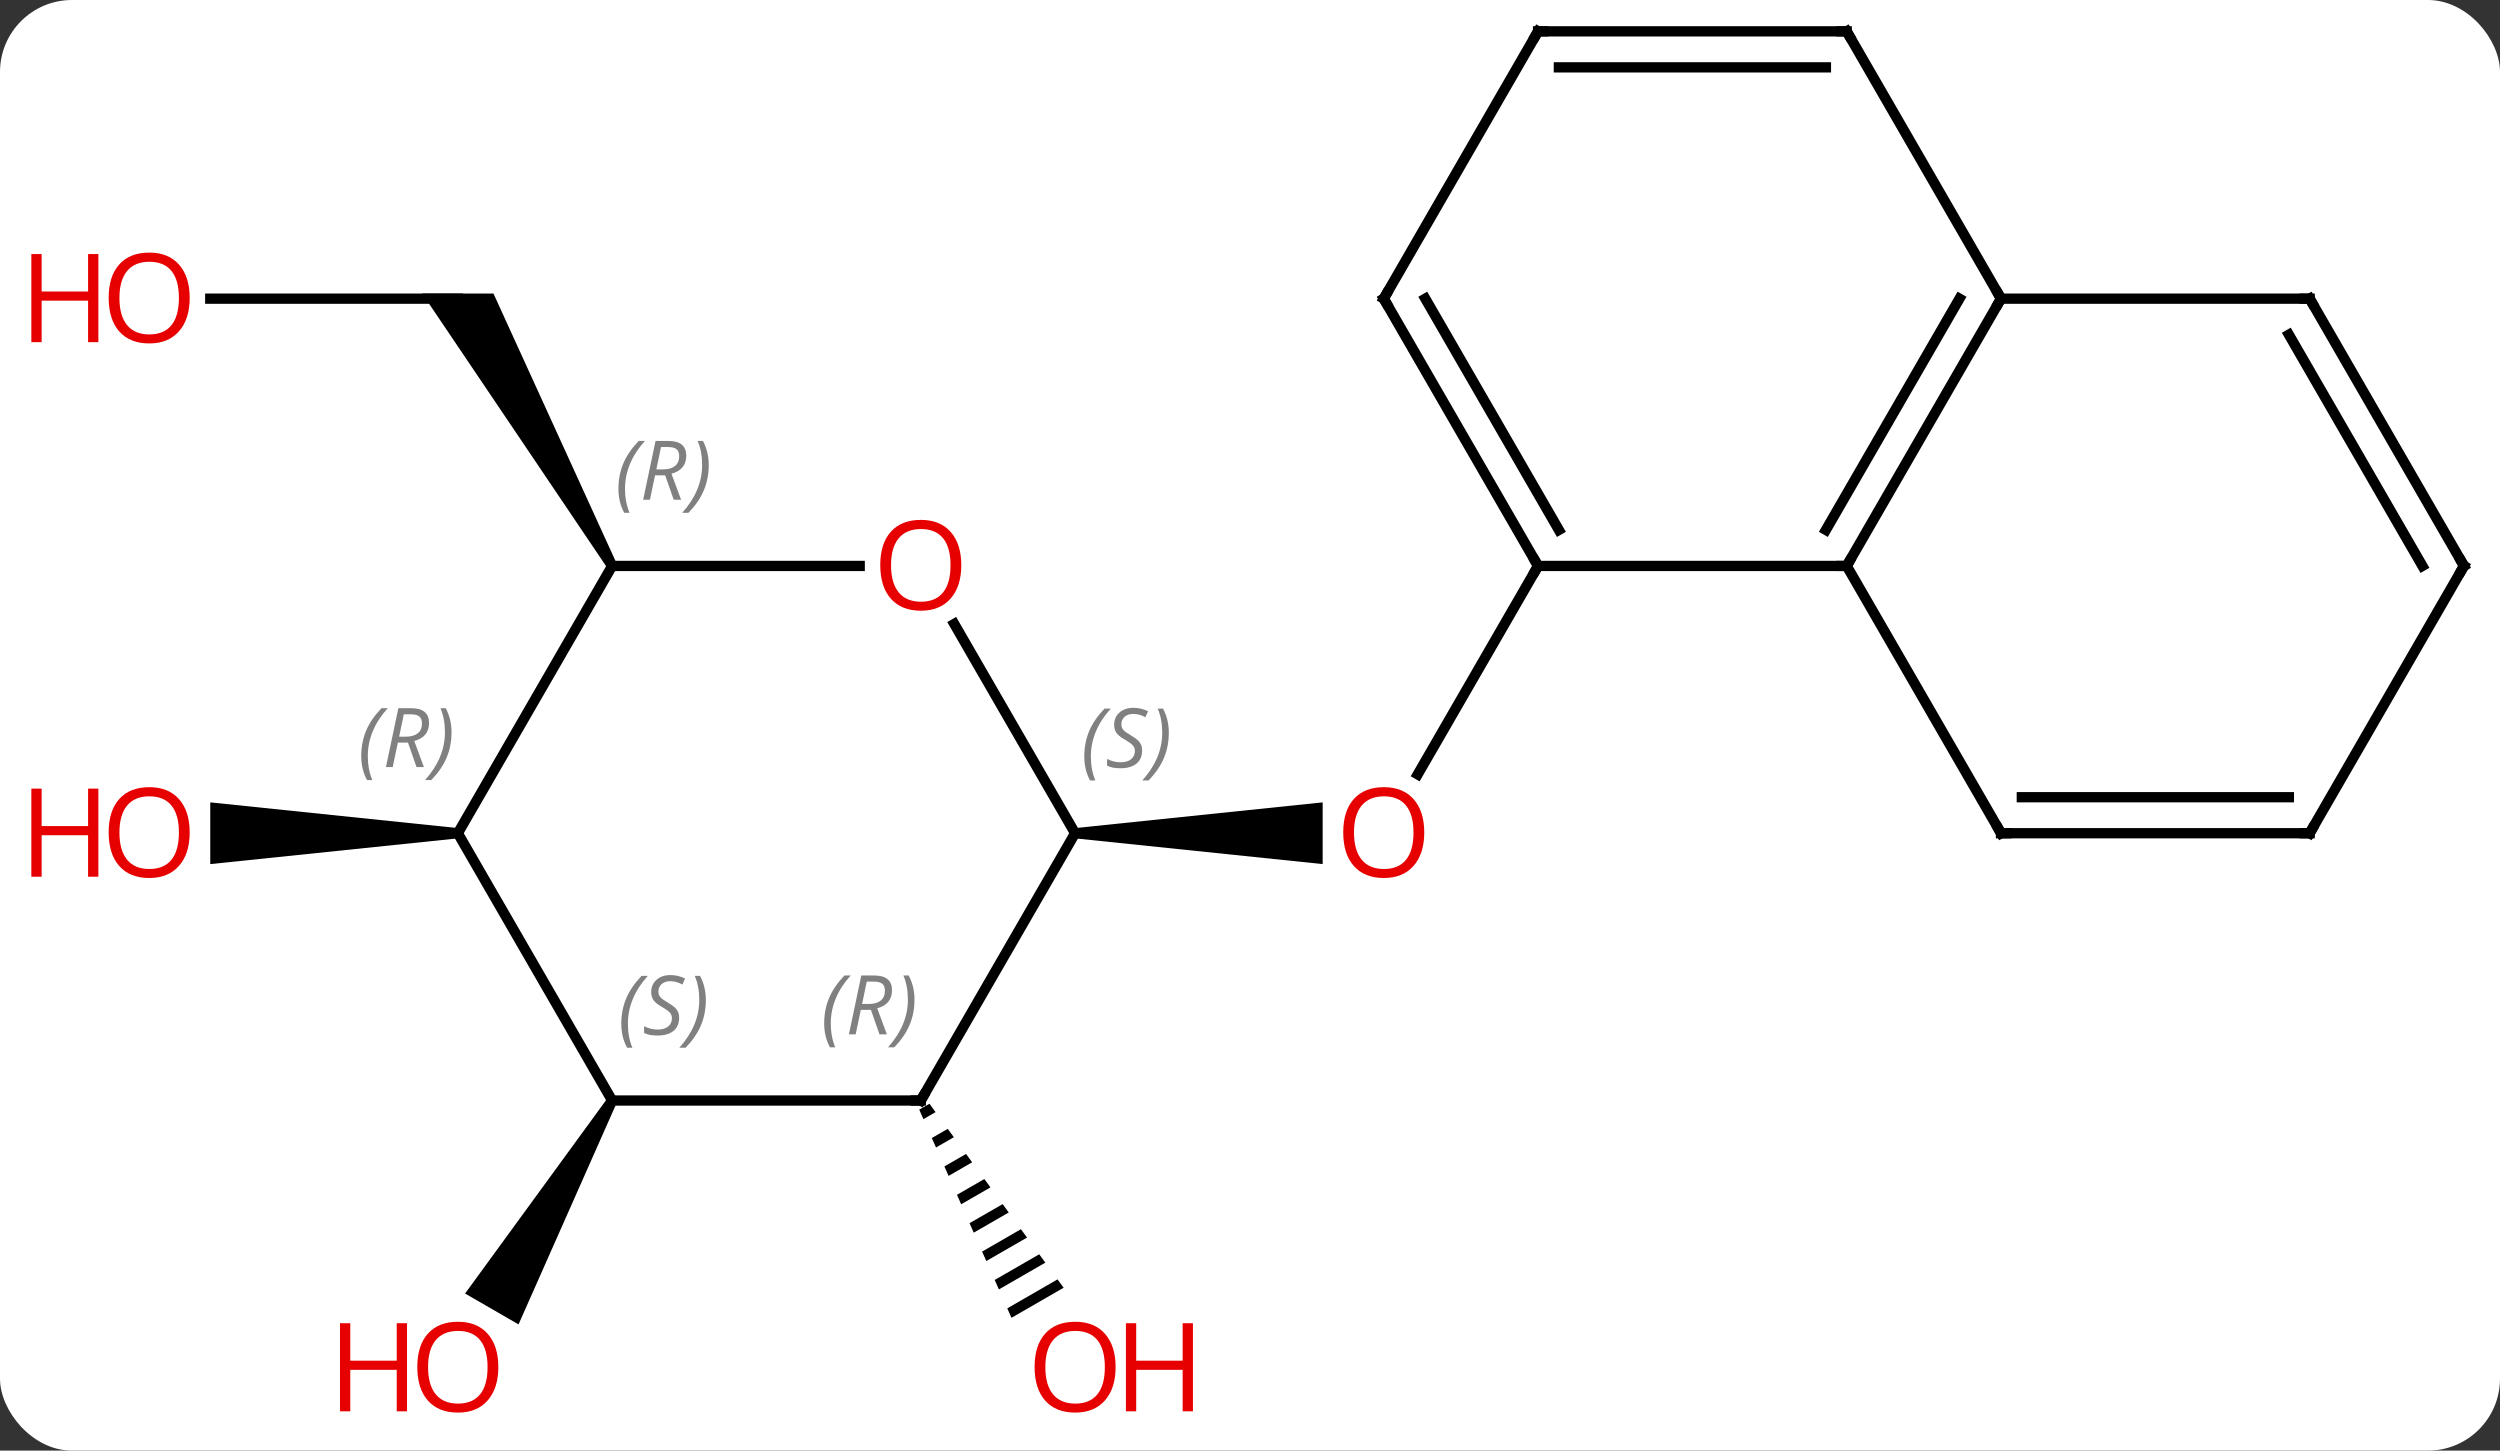 <svg width="243" viewBox="0 0 243 141" style="fill-opacity:1; color-rendering:auto; color-interpolation:auto; text-rendering:auto; stroke:black; stroke-linecap:square; stroke-miterlimit:10; shape-rendering:auto; stroke-opacity:1; fill:black; stroke-dasharray:none; font-weight:normal; stroke-width:1; font-family:'Open Sans'; font-style:normal; stroke-linejoin:miter; font-size:12; stroke-dashoffset:0; image-rendering:auto;" height="141" class="cas-substance-image" xmlns:xlink="http://www.w3.org/1999/xlink" xmlns="http://www.w3.org/2000/svg"><rect x="0" y="0" width="243" height="141" fill="#333333" stroke="none"/><svg class="cas-substance-single-component"><rect y="0" x="0" width="243" stroke="none" ry="7" rx="7" height="141" fill="white" class="cas-substance-group"/><svg y="0" x="0" width="243" viewBox="0 0 243 141" style="fill:black;" height="141" class="cas-substance-single-component-image"><svg><g><g transform="translate(127,68)" style="text-rendering:geometricPrecision; color-rendering:optimizeQuality; color-interpolation:linearRGB; stroke-linecap:butt; image-rendering:optimizeQuality;"><line y2="-12.99" y1="7.268" x2="22.5" x1="10.803" style="fill:none;"/><path style="stroke:none;" d="M-22.5 13.49 L-22.5 12.49 L1.562 9.99 L1.562 15.99 Z"/><path style="stroke:none;" d="M-36.655 39.284 L-37.65 39.858 L-37.65 39.858 L-37.243 40.778 L-37.243 40.778 L-36.063 40.097 L-36.655 39.284 ZM-34.877 41.723 L-36.428 42.617 L-36.428 42.617 L-36.02 43.537 L-36.02 43.537 L-34.285 42.536 L-34.285 42.536 L-34.877 41.723 ZM-33.099 44.162 L-35.205 45.376 L-35.205 45.376 L-34.798 46.296 L-34.798 46.296 L-32.506 44.974 L-32.506 44.974 L-33.099 44.162 ZM-31.321 46.6 L-33.983 48.135 L-33.575 49.055 L-30.728 47.413 L-30.728 47.413 L-31.321 46.6 ZM-29.543 49.039 L-32.761 50.894 L-32.761 50.894 L-32.353 51.814 L-32.353 51.814 L-28.95 49.852 L-28.95 49.852 L-29.543 49.039 ZM-27.764 51.477 L-31.538 53.654 L-31.538 53.654 L-31.131 54.573 L-27.172 52.29 L-27.764 51.477 ZM-25.986 53.916 L-30.316 56.413 L-30.316 56.413 L-29.908 57.332 L-29.908 57.332 L-25.393 54.729 L-25.986 53.916 ZM-24.208 56.355 L-29.093 59.172 L-28.686 60.091 L-28.686 60.091 L-23.615 57.167 L-23.615 57.167 L-24.208 56.355 Z"/><line y2="-38.97" y1="-38.97" x2="-106.562" x1="-82.5" style="fill:none;"/><path style="stroke:none;" d="M-67.067 -13.24 L-67.933 -12.74 L-85.964 -39.47 L-79.036 -39.47 Z"/><path style="stroke:none;" d="M-67.933 38.72 L-67.067 39.22 L-76.599 60.731 L-81.795 57.731 Z"/><path style="stroke:none;" d="M-82.5 12.49 L-82.5 13.49 L-106.562 15.99 L-106.562 9.99 Z"/><line y2="-12.99" y1="-12.99" x2="22.5" x1="52.5" style="fill:none;"/><line y2="-38.97" y1="-12.99" x2="67.5" x1="52.5" style="fill:none;"/><line y2="-38.97" y1="-16.49" x2="63.459" x1="50.479" style="fill:none;"/><line y2="12.99" y1="-12.99" x2="67.5" x1="52.5" style="fill:none;"/><line y2="-38.97" y1="-12.99" x2="7.5" x1="22.5" style="fill:none;"/><line y2="-38.97" y1="-16.49" x2="11.541" x1="24.521" style="fill:none;"/><line y2="-64.953" y1="-38.97" x2="52.5" x1="67.5" style="fill:none;"/><line y2="-38.97" y1="-38.97" x2="97.5" x1="67.5" style="fill:none;"/><line y2="12.99" y1="12.99" x2="97.5" x1="67.5" style="fill:none;"/><line y2="9.49" y1="9.49" x2="95.479" x1="69.521" style="fill:none;"/><line y2="-64.953" y1="-38.97" x2="22.5" x1="7.5" style="fill:none;"/><line y2="-64.953" y1="-64.953" x2="22.5" x1="52.5" style="fill:none;"/><line y2="-61.453" y1="-61.453" x2="24.521" x1="50.479" style="fill:none;"/><line y2="-12.99" y1="-38.97" x2="112.5" x1="97.5" style="fill:none;"/><line y2="-12.99" y1="-35.47" x2="108.459" x1="95.479" style="fill:none;"/><line y2="-12.99" y1="12.99" x2="112.5" x1="97.5" style="fill:none;"/><line y2="-7.354" y1="12.99" x2="-34.246" x1="-22.5" style="fill:none;"/><line y2="38.97" y1="12.99" x2="-37.5" x1="-22.5" style="fill:none;"/><line y2="-12.99" y1="-12.99" x2="-67.5" x1="-43.438" style="fill:none;"/><line y2="38.97" y1="38.97" x2="-67.5" x1="-37.5" style="fill:none;"/><line y2="12.99" y1="-12.99" x2="-82.5" x1="-67.5" style="fill:none;"/><line y2="12.99" y1="38.97" x2="-82.5" x1="-67.5" style="fill:none;"/></g><g transform="translate(127,68)" style="fill:rgb(230,0,0); text-rendering:geometricPrecision; color-rendering:optimizeQuality; image-rendering:optimizeQuality; font-family:'Open Sans'; stroke:rgb(230,0,0); color-interpolation:linearRGB;"><path style="stroke:none;" d="M11.438 12.92 Q11.438 14.982 10.398 16.162 Q9.359 17.342 7.516 17.342 Q5.625 17.342 4.594 16.177 Q3.562 15.013 3.562 12.904 Q3.562 10.81 4.594 9.662 Q5.625 8.513 7.516 8.513 Q9.375 8.513 10.406 9.685 Q11.438 10.857 11.438 12.92 ZM4.609 12.92 Q4.609 14.654 5.352 15.56 Q6.094 16.467 7.516 16.467 Q8.938 16.467 9.664 15.568 Q10.391 14.67 10.391 12.92 Q10.391 11.185 9.664 10.295 Q8.938 9.404 7.516 9.404 Q6.094 9.404 5.352 10.303 Q4.609 11.201 4.609 12.92 Z"/><path style="stroke:none;" d="M-18.562 64.883 Q-18.562 66.945 -19.602 68.125 Q-20.641 69.305 -22.484 69.305 Q-24.375 69.305 -25.406 68.141 Q-26.438 66.976 -26.438 64.867 Q-26.438 62.773 -25.406 61.625 Q-24.375 60.476 -22.484 60.476 Q-20.625 60.476 -19.594 61.648 Q-18.562 62.82 -18.562 64.883 ZM-25.391 64.883 Q-25.391 66.617 -24.648 67.523 Q-23.906 68.43 -22.484 68.43 Q-21.062 68.43 -20.336 67.531 Q-19.609 66.633 -19.609 64.883 Q-19.609 63.148 -20.336 62.258 Q-21.062 61.367 -22.484 61.367 Q-23.906 61.367 -24.648 62.266 Q-25.391 63.164 -25.391 64.883 Z"/><path style="stroke:none;" d="M-11.047 69.18 L-12.047 69.18 L-12.047 65.148 L-16.562 65.148 L-16.562 69.18 L-17.562 69.18 L-17.562 60.617 L-16.562 60.617 L-16.562 64.258 L-12.047 64.258 L-12.047 60.617 L-11.047 60.617 L-11.047 69.18 Z"/><path style="stroke:none;" d="M-108.562 -39.04 Q-108.562 -36.978 -109.602 -35.798 Q-110.641 -34.618 -112.484 -34.618 Q-114.375 -34.618 -115.406 -35.782 Q-116.438 -36.947 -116.438 -39.056 Q-116.438 -41.15 -115.406 -42.298 Q-114.375 -43.447 -112.484 -43.447 Q-110.625 -43.447 -109.594 -42.275 Q-108.562 -41.103 -108.562 -39.04 ZM-115.391 -39.04 Q-115.391 -37.306 -114.648 -36.4 Q-113.906 -35.493 -112.484 -35.493 Q-111.062 -35.493 -110.336 -36.392 Q-109.609 -37.29 -109.609 -39.04 Q-109.609 -40.775 -110.336 -41.665 Q-111.062 -42.556 -112.484 -42.556 Q-113.906 -42.556 -114.648 -41.657 Q-115.391 -40.759 -115.391 -39.04 Z"/><path style="stroke:none;" d="M-117.438 -34.743 L-118.438 -34.743 L-118.438 -38.775 L-122.953 -38.775 L-122.953 -34.743 L-123.953 -34.743 L-123.953 -43.306 L-122.953 -43.306 L-122.953 -39.665 L-118.438 -39.665 L-118.438 -43.306 L-117.438 -43.306 L-117.438 -34.743 Z"/><path style="stroke:none;" d="M-78.562 64.883 Q-78.562 66.945 -79.602 68.125 Q-80.641 69.305 -82.484 69.305 Q-84.375 69.305 -85.406 68.141 Q-86.438 66.976 -86.438 64.867 Q-86.438 62.773 -85.406 61.625 Q-84.375 60.476 -82.484 60.476 Q-80.625 60.476 -79.594 61.648 Q-78.562 62.82 -78.562 64.883 ZM-85.391 64.883 Q-85.391 66.617 -84.648 67.523 Q-83.906 68.43 -82.484 68.43 Q-81.062 68.43 -80.336 67.531 Q-79.609 66.633 -79.609 64.883 Q-79.609 63.148 -80.336 62.258 Q-81.062 61.367 -82.484 61.367 Q-83.906 61.367 -84.648 62.266 Q-85.391 63.164 -85.391 64.883 Z"/><path style="stroke:none;" d="M-87.438 69.18 L-88.438 69.18 L-88.438 65.148 L-92.953 65.148 L-92.953 69.18 L-93.953 69.18 L-93.953 60.617 L-92.953 60.617 L-92.953 64.258 L-88.438 64.258 L-88.438 60.617 L-87.438 60.617 L-87.438 69.18 Z"/><path style="stroke:none;" d="M-108.562 12.92 Q-108.562 14.982 -109.602 16.162 Q-110.641 17.342 -112.484 17.342 Q-114.375 17.342 -115.406 16.177 Q-116.438 15.013 -116.438 12.904 Q-116.438 10.81 -115.406 9.662 Q-114.375 8.513 -112.484 8.513 Q-110.625 8.513 -109.594 9.685 Q-108.562 10.857 -108.562 12.92 ZM-115.391 12.92 Q-115.391 14.654 -114.648 15.56 Q-113.906 16.467 -112.484 16.467 Q-111.062 16.467 -110.336 15.568 Q-109.609 14.67 -109.609 12.92 Q-109.609 11.185 -110.336 10.295 Q-111.062 9.404 -112.484 9.404 Q-113.906 9.404 -114.648 10.303 Q-115.391 11.201 -115.391 12.92 Z"/><path style="stroke:none;" d="M-117.438 17.217 L-118.438 17.217 L-118.438 13.185 L-122.953 13.185 L-122.953 17.217 L-123.953 17.217 L-123.953 8.654 L-122.953 8.654 L-122.953 12.295 L-118.438 12.295 L-118.438 8.654 L-117.438 8.654 L-117.438 17.217 Z"/></g><g transform="translate(127,68)" style="stroke-linecap:butt; text-rendering:geometricPrecision; color-rendering:optimizeQuality; image-rendering:optimizeQuality; font-family:'Open Sans'; color-interpolation:linearRGB; stroke-miterlimit:5;"><path style="fill:none;" d="M52.75 -13.423 L52.5 -12.99 L52 -12.99"/><path style="fill:none;" d="M22.25 -13.423 L22.5 -12.99 L22.25 -12.557"/><path style="fill:none;" d="M67.25 -38.537 L67.5 -38.97 L67.25 -39.403"/><path style="fill:none;" d="M67.25 12.557 L67.5 12.99 L68 12.99"/><path style="fill:none;" d="M7.75 -38.537 L7.5 -38.97 L7.75 -39.403"/><path style="fill:none;" d="M52.75 -64.52 L52.5 -64.953 L52 -64.953"/><path style="fill:none;" d="M97 -38.97 L97.5 -38.97 L97.75 -38.537"/><path style="fill:none;" d="M97 12.99 L97.5 12.99 L97.75 12.557"/><path style="fill:none;" d="M22.25 -64.52 L22.5 -64.953 L23 -64.953"/><path style="fill:none;" d="M112.25 -13.423 L112.5 -12.99 L112.25 -12.557"/></g><g transform="translate(127,68)" style="stroke-linecap:butt; font-size:8.4px; fill:gray; text-rendering:geometricPrecision; image-rendering:optimizeQuality; color-rendering:optimizeQuality; font-family:'Open Sans'; font-style:italic; stroke:gray; color-interpolation:linearRGB; stroke-miterlimit:5;"><path style="stroke:none;" d="M-21.608 5.533 Q-21.608 4.205 -21.14 3.08 Q-20.671 1.955 -19.64 0.877 L-19.03 0.877 Q-19.999 1.939 -20.483 3.111 Q-20.968 4.283 -20.968 5.517 Q-20.968 6.845 -20.53 7.861 L-21.046 7.861 Q-21.608 6.83 -21.608 5.533 ZM-15.986 4.939 Q-15.986 5.767 -16.533 6.22 Q-17.08 6.674 -18.08 6.674 Q-18.486 6.674 -18.798 6.619 Q-19.111 6.564 -19.392 6.424 L-19.392 5.767 Q-18.767 6.095 -18.064 6.095 Q-17.439 6.095 -17.064 5.799 Q-16.689 5.502 -16.689 4.986 Q-16.689 4.674 -16.892 4.447 Q-17.095 4.22 -17.658 3.892 Q-18.252 3.564 -18.478 3.236 Q-18.705 2.908 -18.705 2.455 Q-18.705 1.72 -18.189 1.26 Q-17.673 0.799 -16.83 0.799 Q-16.455 0.799 -16.119 0.877 Q-15.783 0.955 -15.408 1.127 L-15.673 1.72 Q-15.923 1.564 -16.244 1.478 Q-16.564 1.392 -16.83 1.392 Q-17.361 1.392 -17.681 1.666 Q-18.002 1.939 -18.002 2.408 Q-18.002 2.611 -17.931 2.76 Q-17.861 2.908 -17.72 3.041 Q-17.58 3.174 -17.158 3.424 Q-16.595 3.767 -16.392 3.963 Q-16.189 4.158 -16.087 4.392 Q-15.986 4.627 -15.986 4.939 ZM-13.391 3.22 Q-13.391 4.549 -13.868 5.681 Q-14.345 6.814 -15.36 7.861 L-15.97 7.861 Q-14.032 5.705 -14.032 3.22 Q-14.032 1.892 -14.47 0.877 L-13.954 0.877 Q-13.391 1.939 -13.391 3.22 Z"/></g><g transform="translate(127,68)" style="stroke-linecap:butt; fill:rgb(230,0,0); text-rendering:geometricPrecision; color-rendering:optimizeQuality; image-rendering:optimizeQuality; font-family:'Open Sans'; stroke:rgb(230,0,0); color-interpolation:linearRGB; stroke-miterlimit:5;"><path style="stroke:none;" d="M-33.562 -13.06 Q-33.562 -10.998 -34.602 -9.818 Q-35.641 -8.638 -37.484 -8.638 Q-39.375 -8.638 -40.406 -9.803 Q-41.438 -10.967 -41.438 -13.076 Q-41.438 -15.17 -40.406 -16.318 Q-39.375 -17.467 -37.484 -17.467 Q-35.625 -17.467 -34.594 -16.295 Q-33.562 -15.123 -33.562 -13.06 ZM-40.391 -13.06 Q-40.391 -11.326 -39.648 -10.42 Q-38.906 -9.513 -37.484 -9.513 Q-36.062 -9.513 -35.336 -10.412 Q-34.609 -11.31 -34.609 -13.06 Q-34.609 -14.795 -35.336 -15.685 Q-36.062 -16.576 -37.484 -16.576 Q-38.906 -16.576 -39.648 -15.678 Q-40.391 -14.779 -40.391 -13.06 Z"/><path style="fill:none; stroke:black;" d="M-37.25 38.537 L-37.5 38.97 L-38 38.97"/></g><g transform="translate(127,68)" style="stroke-linecap:butt; font-size:8.4px; fill:gray; text-rendering:geometricPrecision; image-rendering:optimizeQuality; color-rendering:optimizeQuality; font-family:'Open Sans'; font-style:italic; stroke:gray; color-interpolation:linearRGB; stroke-miterlimit:5;"><path style="stroke:none;" d="M-46.889 31.474 Q-46.889 30.146 -46.42 29.021 Q-45.951 27.896 -44.92 26.818 L-44.31 26.818 Q-45.279 27.88 -45.764 29.052 Q-46.248 30.224 -46.248 31.458 Q-46.248 32.786 -45.81 33.802 L-46.326 33.802 Q-46.889 32.771 -46.889 31.474 ZM-43.329 30.161 L-43.829 32.536 L-44.485 32.536 L-43.282 26.818 L-42.032 26.818 Q-40.297 26.818 -40.297 28.255 Q-40.297 29.614 -41.735 30.005 L-40.797 32.536 L-41.516 32.536 L-42.344 30.161 L-43.329 30.161 ZM-42.751 27.411 Q-43.141 29.333 -43.204 29.583 L-42.547 29.583 Q-41.797 29.583 -41.391 29.255 Q-40.985 28.927 -40.985 28.302 Q-40.985 27.833 -41.243 27.622 Q-41.501 27.411 -42.094 27.411 L-42.751 27.411 ZM-38.111 29.161 Q-38.111 30.489 -38.588 31.622 Q-39.065 32.755 -40.08 33.802 L-40.69 33.802 Q-38.752 31.646 -38.752 29.161 Q-38.752 27.833 -39.19 26.818 L-38.674 26.818 Q-38.111 27.88 -38.111 29.161 Z"/><path style="stroke:none;" d="M-66.888 -20.486 Q-66.888 -21.814 -66.42 -22.939 Q-65.951 -24.064 -64.92 -25.142 L-64.31 -25.142 Q-65.279 -24.08 -65.763 -22.908 Q-66.248 -21.736 -66.248 -20.502 Q-66.248 -19.174 -65.81 -18.158 L-66.326 -18.158 Q-66.888 -19.189 -66.888 -20.486 ZM-63.328 -21.799 L-63.828 -19.424 L-64.485 -19.424 L-63.282 -25.142 L-62.032 -25.142 Q-60.297 -25.142 -60.297 -23.705 Q-60.297 -22.346 -61.735 -21.955 L-60.797 -19.424 L-61.516 -19.424 L-62.344 -21.799 L-63.328 -21.799 ZM-62.75 -24.549 Q-63.141 -22.627 -63.203 -22.377 L-62.547 -22.377 Q-61.797 -22.377 -61.391 -22.705 Q-60.985 -23.033 -60.985 -23.658 Q-60.985 -24.127 -61.242 -24.338 Q-61.5 -24.549 -62.094 -24.549 L-62.75 -24.549 ZM-58.111 -22.799 Q-58.111 -21.471 -58.588 -20.338 Q-59.064 -19.205 -60.08 -18.158 L-60.689 -18.158 Q-58.752 -20.314 -58.752 -22.799 Q-58.752 -24.127 -59.189 -25.142 L-58.674 -25.142 Q-58.111 -24.08 -58.111 -22.799 Z"/><path style="stroke:none;" d="M-66.609 31.513 Q-66.609 30.185 -66.14 29.06 Q-65.671 27.935 -64.64 26.857 L-64.031 26.857 Q-64.999 27.919 -65.484 29.091 Q-65.968 30.263 -65.968 31.497 Q-65.968 32.825 -65.531 33.841 L-66.046 33.841 Q-66.609 32.81 -66.609 31.513 ZM-60.986 30.919 Q-60.986 31.747 -61.533 32.2 Q-62.08 32.653 -63.08 32.653 Q-63.486 32.653 -63.799 32.599 Q-64.111 32.544 -64.392 32.403 L-64.392 31.747 Q-63.767 32.075 -63.064 32.075 Q-62.439 32.075 -62.064 31.778 Q-61.689 31.482 -61.689 30.966 Q-61.689 30.653 -61.892 30.427 Q-62.095 30.2 -62.658 29.872 Q-63.252 29.544 -63.478 29.216 Q-63.705 28.888 -63.705 28.435 Q-63.705 27.7 -63.189 27.239 Q-62.674 26.778 -61.83 26.778 Q-61.455 26.778 -61.119 26.857 Q-60.783 26.935 -60.408 27.107 L-60.674 27.7 Q-60.924 27.544 -61.244 27.458 Q-61.564 27.372 -61.83 27.372 Q-62.361 27.372 -62.681 27.646 Q-63.002 27.919 -63.002 28.388 Q-63.002 28.591 -62.931 28.739 Q-62.861 28.888 -62.72 29.021 Q-62.58 29.153 -62.158 29.403 Q-61.595 29.747 -61.392 29.942 Q-61.189 30.138 -61.088 30.372 Q-60.986 30.607 -60.986 30.919 ZM-58.392 29.2 Q-58.392 30.528 -58.868 31.661 Q-59.345 32.794 -60.36 33.841 L-60.97 33.841 Q-59.032 31.685 -59.032 29.2 Q-59.032 27.872 -59.47 26.857 L-58.954 26.857 Q-58.392 27.919 -58.392 29.2 Z"/><path style="stroke:none;" d="M-91.888 5.494 Q-91.888 4.166 -91.42 3.041 Q-90.951 1.916 -89.92 0.837 L-89.31 0.837 Q-90.279 1.9 -90.763 3.072 Q-91.248 4.244 -91.248 5.478 Q-91.248 6.806 -90.81 7.822 L-91.326 7.822 Q-91.888 6.791 -91.888 5.494 ZM-88.328 4.181 L-88.828 6.556 L-89.485 6.556 L-88.281 0.837 L-87.031 0.837 Q-85.297 0.837 -85.297 2.275 Q-85.297 3.634 -86.735 4.025 L-85.797 6.556 L-86.516 6.556 L-87.344 4.181 L-88.328 4.181 ZM-87.75 1.431 Q-88.141 3.353 -88.203 3.603 L-87.547 3.603 Q-86.797 3.603 -86.391 3.275 Q-85.985 2.947 -85.985 2.322 Q-85.985 1.853 -86.242 1.642 Q-86.5 1.431 -87.094 1.431 L-87.75 1.431 ZM-83.111 3.181 Q-83.111 4.509 -83.588 5.642 Q-84.064 6.775 -85.08 7.822 L-85.689 7.822 Q-83.752 5.666 -83.752 3.181 Q-83.752 1.853 -84.189 0.837 L-83.674 0.837 Q-83.111 1.9 -83.111 3.181 Z"/></g></g></svg></svg></svg></svg>